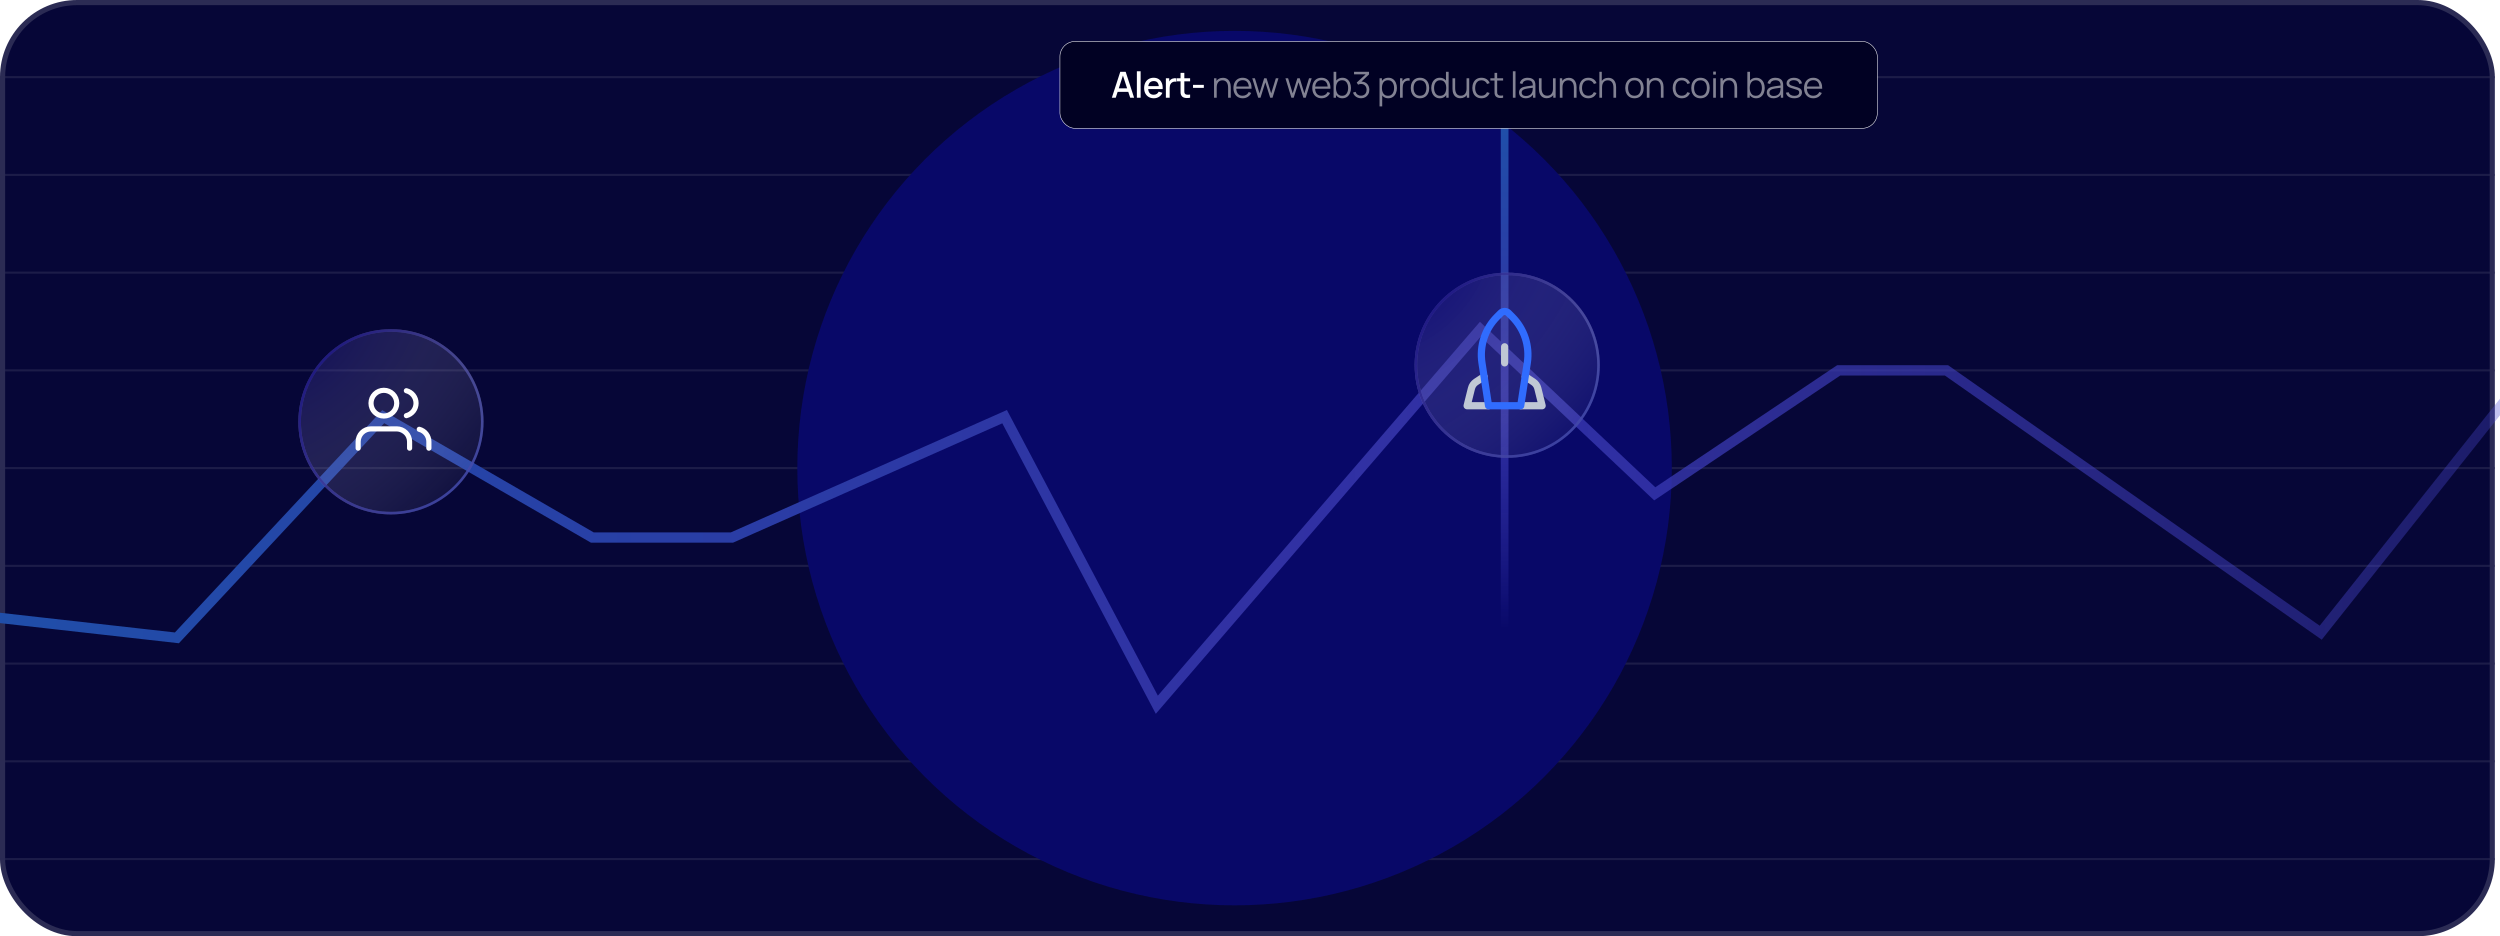 <svg width="486" height="182" viewBox="0 0 486 182" fill="none" xmlns="http://www.w3.org/2000/svg">
<g clip-path="url(#clip0_269_305)">
<path d="M225.5 83.5H222.167L222.842 80.792C222.942 80.389 223.189 80.038 223.534 79.808L224.8 78.975M231.2 78.967L232.467 79.8C232.811 80.03 233.058 80.381 233.158 80.783L233.833 83.5H230.5M228 74.333V76.833" stroke="#344054" stroke-width="2" stroke-linecap="round" stroke-linejoin="round"/>
<path d="M230.5 83.5H225.5L224.475 76.833C224.276 75.54 224.384 74.218 224.791 72.974C225.198 71.731 225.892 70.6 226.817 69.675L227.408 69.083C227.486 69.005 227.578 68.943 227.68 68.901C227.781 68.859 227.89 68.837 228 68.837C228.11 68.837 228.219 68.859 228.32 68.901C228.422 68.943 228.514 69.005 228.592 69.083L229.184 69.675C230.108 70.601 230.802 71.731 231.209 72.975C231.616 74.218 231.724 75.54 231.525 76.833L230.5 83.5Z" stroke="#306CFE" stroke-width="2" stroke-linecap="round" stroke-linejoin="round"/>
<rect x="0.5" y="0.5" width="484" height="181" rx="14.5" fill="#060637" stroke="#2B2B54"/>
<path d="M-1 15H485" stroke="#2B2B54" stroke-opacity="0.61" stroke-width="0.4"/>
<path d="M-1 34H485" stroke="#2B2B54" stroke-opacity="0.61" stroke-width="0.4"/>
<path d="M-1 53H485" stroke="#2B2B54" stroke-opacity="0.61" stroke-width="0.4"/>
<path d="M-1 72H485" stroke="#2B2B54" stroke-opacity="0.61" stroke-width="0.4"/>
<path d="M-1 91H485" stroke="#2B2B54" stroke-opacity="0.61" stroke-width="0.4"/>
<path d="M-1 110H485" stroke="#2B2B54" stroke-opacity="0.61" stroke-width="0.4"/>
<path d="M-1 129H485" stroke="#2B2B54" stroke-opacity="0.61" stroke-width="0.4"/>
<path d="M-1 148H485" stroke="#2B2B54" stroke-opacity="0.61" stroke-width="0.4"/>
<path d="M-1 167H485" stroke="#2B2B54" stroke-opacity="0.61" stroke-width="0.4"/>
<g filter="url(#filter0_f_269_305)">
<circle cx="240" cy="91" r="85" fill="#080868"/>
</g>
<path d="M-10 119L34.388 124L74.5 81L115.15 104.5H142.277L195.296 81L224.888 137L287.772 64L321.68 96L357.437 72H378.398L451.146 123L498 64" stroke="url(#paint0_linear_269_305)" stroke-width="2"/>
<g filter="url(#filter1_b_269_305)">
<circle cx="76" cy="82" r="18" fill="url(#paint1_radial_269_305)"/>
<circle cx="76" cy="82" r="17.75" stroke="url(#paint2_radial_269_305)" stroke-width="0.5"/>
<circle cx="76" cy="82" r="17.75" stroke="url(#paint3_linear_269_305)" stroke-width="0.5"/>
</g>
<path d="M79.625 87.125V85.875C79.625 85.212 79.362 84.576 78.893 84.107C78.424 83.638 77.788 83.375 77.125 83.375H72.125C71.462 83.375 70.826 83.638 70.357 84.107C69.888 84.576 69.625 85.212 69.625 85.875V87.125M83.375 87.125V85.875C83.375 85.321 83.19 84.783 82.851 84.345C82.511 83.907 82.036 83.595 81.5 83.456M79 75.956C79.538 76.094 80.014 76.407 80.355 76.845C80.695 77.284 80.88 77.823 80.88 78.378C80.88 78.933 80.695 79.472 80.355 79.911C80.014 80.35 79.538 80.662 79 80.8M77.125 78.375C77.125 79.756 76.006 80.875 74.625 80.875C73.244 80.875 72.125 79.756 72.125 78.375C72.125 76.994 73.244 75.875 74.625 75.875C76.006 75.875 77.125 76.994 77.125 78.375Z" stroke="white" stroke-linecap="round" stroke-linejoin="round"/>
<path d="M292.5 23.5V131.5" stroke="url(#paint4_linear_269_305)" stroke-width="1.5"/>
<g filter="url(#filter2_bf_269_305)">
<circle cx="293" cy="71" r="18" fill="url(#paint5_radial_269_305)"/>
<circle cx="293" cy="71" r="17.75" stroke="url(#paint6_radial_269_305)" stroke-width="0.5"/>
<circle cx="293" cy="71" r="17.75" stroke="url(#paint7_linear_269_305)" stroke-width="0.5"/>
</g>
<path d="M289.375 78.875H285.208L286.052 75.49C286.177 74.987 286.486 74.548 286.917 74.26L288.5 73.219M296.5 73.209L298.083 74.25C298.514 74.538 298.823 74.976 298.948 75.479L299.791 78.875H295.625M292.5 67.416V70.541" stroke="#C0C8D5" stroke-width="1.4" stroke-linecap="round" stroke-linejoin="round"/>
<path d="M295.625 78.875H289.375L288.094 70.541C287.845 68.925 287.98 67.272 288.489 65.718C288.997 64.163 289.865 62.75 291.021 61.593L291.761 60.854C291.857 60.756 291.973 60.679 292.099 60.626C292.226 60.573 292.363 60.546 292.5 60.546C292.638 60.546 292.774 60.573 292.901 60.626C293.028 60.679 293.143 60.756 293.24 60.854L293.98 61.594C295.136 62.751 296.003 64.164 296.512 65.718C297.02 67.273 297.155 68.925 296.907 70.541L295.625 78.875Z" stroke="#306CFE" stroke-width="1.4" stroke-linecap="round" stroke-linejoin="round"/>
<rect x="206.05" y="8.05" width="158.9" height="16.9" rx="2.95" fill="#010123"/>
<rect x="206.05" y="8.05" width="158.9" height="16.9" rx="2.95" stroke="white" stroke-width="0.1"/>
<path d="M216.14 19L217.778 13.96H218.832L220.47 19H219.71L218.202 14.401H218.391L216.899 19H216.14ZM216.991 17.863V17.177H219.623V17.863H216.991ZM221.007 19V13.855H221.739V19H221.007ZM224.306 19.105C223.931 19.105 223.601 19.023 223.316 18.86C223.034 18.694 222.813 18.465 222.654 18.171C222.498 17.874 222.42 17.531 222.42 17.142C222.42 16.729 222.497 16.37 222.651 16.067C222.807 15.764 223.024 15.529 223.302 15.364C223.58 15.198 223.903 15.115 224.271 15.115C224.656 15.115 224.984 15.205 225.255 15.384C225.526 15.562 225.727 15.815 225.86 16.144C225.996 16.473 226.049 16.864 226.021 17.317H225.29V17.05C225.285 16.612 225.201 16.288 225.038 16.078C224.877 15.867 224.631 15.762 224.299 15.762C223.933 15.762 223.658 15.878 223.473 16.109C223.289 16.34 223.197 16.674 223.197 17.11C223.197 17.525 223.289 17.847 223.473 18.076C223.658 18.302 223.924 18.416 224.271 18.416C224.5 18.416 224.697 18.364 224.863 18.262C225.031 18.157 225.162 18.007 225.255 17.814L225.972 18.041C225.825 18.379 225.603 18.642 225.304 18.828C225.005 19.013 224.673 19.105 224.306 19.105ZM222.959 17.317V16.746H225.657V17.317H222.959ZM226.647 19V15.22H227.298V16.137L227.207 16.018C227.253 15.897 227.314 15.786 227.389 15.685C227.463 15.583 227.55 15.499 227.648 15.434C227.743 15.364 227.85 15.31 227.966 15.273C228.085 15.233 228.207 15.21 228.33 15.203C228.454 15.193 228.573 15.199 228.687 15.22V15.906C228.564 15.873 228.426 15.864 228.274 15.878C228.125 15.892 227.987 15.94 227.861 16.021C227.742 16.099 227.648 16.192 227.578 16.302C227.51 16.411 227.461 16.534 227.431 16.669C227.4 16.802 227.385 16.943 227.385 17.093V19H226.647ZM231.357 19C231.119 19.047 230.885 19.067 230.657 19.059C230.428 19.052 230.224 19.008 230.044 18.927C229.865 18.845 229.729 18.716 229.638 18.541C229.557 18.385 229.512 18.227 229.505 18.066C229.501 17.902 229.498 17.718 229.498 17.512V14.17H230.233V17.477C230.233 17.629 230.234 17.761 230.237 17.873C230.241 17.985 230.266 18.079 230.31 18.157C230.394 18.301 230.527 18.384 230.709 18.405C230.894 18.424 231.109 18.416 231.357 18.381V19ZM228.774 15.808V15.22H231.357V15.808H228.774ZM231.924 17.085V16.497H234.024V17.085H231.924Z" fill="white"/>
<path d="M238.745 19V17.072C238.745 16.861 238.725 16.669 238.685 16.494C238.645 16.317 238.581 16.163 238.493 16.032C238.406 15.899 238.293 15.796 238.153 15.724C238.015 15.652 237.847 15.616 237.649 15.616C237.467 15.616 237.306 15.647 237.166 15.71C237.028 15.773 236.912 15.864 236.816 15.983C236.723 16.1 236.652 16.242 236.603 16.41C236.554 16.578 236.529 16.769 236.529 16.984L236.165 16.904C236.165 16.516 236.233 16.191 236.368 15.927C236.503 15.663 236.69 15.464 236.928 15.329C237.166 15.193 237.439 15.126 237.747 15.126C237.973 15.126 238.171 15.161 238.339 15.23C238.509 15.3 238.652 15.395 238.769 15.514C238.888 15.633 238.984 15.77 239.056 15.924C239.128 16.075 239.181 16.237 239.214 16.41C239.246 16.58 239.263 16.751 239.263 16.921V19H238.745ZM236.011 19V15.22H236.477V16.151H236.529V19H236.011ZM241.59 19.105C241.221 19.105 240.901 19.023 240.631 18.86C240.362 18.697 240.154 18.467 240.004 18.171C239.855 17.874 239.78 17.526 239.78 17.128C239.78 16.715 239.854 16.358 240.001 16.056C240.148 15.755 240.354 15.523 240.62 15.36C240.889 15.197 241.205 15.115 241.569 15.115C241.942 15.115 242.261 15.201 242.524 15.374C242.788 15.544 242.987 15.789 243.123 16.109C243.258 16.429 243.32 16.81 243.308 17.253H242.783V17.072C242.774 16.581 242.668 16.212 242.465 15.962C242.264 15.712 241.97 15.588 241.583 15.588C241.177 15.588 240.865 15.719 240.648 15.983C240.434 16.247 240.326 16.622 240.326 17.11C240.326 17.586 240.434 17.956 240.648 18.22C240.865 18.481 241.172 18.611 241.569 18.611C241.839 18.611 242.075 18.55 242.276 18.426C242.479 18.3 242.639 18.119 242.755 17.884L243.235 18.069C243.085 18.398 242.865 18.654 242.573 18.835C242.284 19.015 241.956 19.105 241.59 19.105ZM240.144 17.253V16.823H243.032V17.253H240.144ZM244.593 19L243.438 15.216L243.953 15.22L244.849 18.157L245.748 15.22H246.217L247.117 18.157L248.02 15.22H248.531L247.376 19H246.928L245.983 15.99L245.041 19H244.593ZM251.048 19L249.893 15.216L250.407 15.22L251.303 18.157L252.203 15.22H252.672L253.571 18.157L254.474 15.22H254.985L253.83 19H253.382L252.437 15.99L251.496 19H251.048ZM256.919 19.105C256.55 19.105 256.23 19.023 255.96 18.86C255.691 18.697 255.482 18.467 255.333 18.171C255.184 17.874 255.109 17.526 255.109 17.128C255.109 16.715 255.183 16.358 255.33 16.056C255.477 15.755 255.683 15.523 255.949 15.36C256.217 15.197 256.534 15.115 256.898 15.115C257.271 15.115 257.589 15.201 257.853 15.374C258.117 15.544 258.316 15.789 258.452 16.109C258.587 16.429 258.649 16.81 258.637 17.253H258.112V17.072C258.103 16.581 257.997 16.212 257.794 15.962C257.593 15.712 257.299 15.588 256.912 15.588C256.506 15.588 256.194 15.719 255.977 15.983C255.762 16.247 255.655 16.622 255.655 17.11C255.655 17.586 255.762 17.956 255.977 18.22C256.194 18.481 256.501 18.611 256.898 18.611C257.168 18.611 257.404 18.55 257.605 18.426C257.808 18.3 257.967 18.119 258.084 17.884L258.564 18.069C258.414 18.398 258.194 18.654 257.902 18.835C257.613 19.015 257.285 19.105 256.919 19.105ZM255.473 17.253V16.823H258.361V17.253H255.473ZM260.951 19.105C260.604 19.105 260.31 19.017 260.069 18.843C259.829 18.665 259.647 18.426 259.523 18.125C259.4 17.822 259.338 17.482 259.338 17.107C259.338 16.724 259.4 16.383 259.523 16.084C259.649 15.784 259.834 15.547 260.076 15.374C260.319 15.201 260.618 15.115 260.972 15.115C261.318 15.115 261.614 15.203 261.861 15.377C262.109 15.553 262.298 15.79 262.428 16.091C262.561 16.392 262.628 16.731 262.628 17.107C262.628 17.485 262.561 17.824 262.428 18.125C262.295 18.426 262.104 18.665 261.854 18.843C261.605 19.017 261.304 19.105 260.951 19.105ZM259.25 19V13.96H259.768V16.154H259.712V19H259.25ZM260.899 18.625C261.162 18.625 261.382 18.559 261.557 18.426C261.732 18.293 261.862 18.112 261.949 17.884C262.037 17.652 262.082 17.393 262.082 17.107C262.082 16.822 262.039 16.565 261.952 16.337C261.866 16.108 261.734 15.927 261.557 15.794C261.382 15.661 261.159 15.595 260.888 15.595C260.625 15.595 260.405 15.659 260.23 15.787C260.058 15.915 259.928 16.094 259.842 16.323C259.755 16.549 259.712 16.81 259.712 17.107C259.712 17.398 259.755 17.66 259.842 17.89C259.928 18.119 260.059 18.299 260.234 18.43C260.409 18.56 260.63 18.625 260.899 18.625ZM264.591 19.102C264.341 19.102 264.111 19.057 263.901 18.968C263.691 18.88 263.51 18.754 263.359 18.59C263.207 18.425 263.096 18.228 263.026 17.999L263.516 17.852C263.6 18.102 263.738 18.291 263.929 18.419C264.123 18.547 264.341 18.609 264.584 18.605C264.808 18.6 265 18.55 265.161 18.454C265.325 18.358 265.449 18.225 265.536 18.055C265.622 17.885 265.665 17.688 265.665 17.463C265.665 17.12 265.565 16.845 265.364 16.637C265.166 16.427 264.903 16.323 264.577 16.323C264.486 16.323 264.39 16.335 264.29 16.361C264.189 16.384 264.096 16.418 264.01 16.462L263.751 16.053L265.711 14.243L265.795 14.454H263.226V13.96H266.138V14.46L264.43 16.091L264.423 15.889C264.773 15.844 265.081 15.884 265.347 16.008C265.613 16.131 265.82 16.32 265.97 16.575C266.121 16.826 266.197 17.123 266.197 17.463C266.197 17.785 266.127 18.07 265.987 18.317C265.85 18.562 265.659 18.755 265.417 18.895C265.174 19.033 264.899 19.102 264.591 19.102ZM269.884 19.105C269.537 19.105 269.243 19.017 269.002 18.843C268.762 18.665 268.58 18.426 268.456 18.125C268.333 17.822 268.271 17.482 268.271 17.107C268.271 16.724 268.333 16.383 268.456 16.084C268.582 15.784 268.767 15.547 269.009 15.374C269.252 15.201 269.551 15.115 269.905 15.115C270.251 15.115 270.547 15.203 270.794 15.377C271.042 15.553 271.231 15.79 271.361 16.091C271.494 16.392 271.561 16.731 271.561 17.107C271.561 17.485 271.494 17.824 271.361 18.125C271.228 18.426 271.037 18.665 270.787 18.843C270.538 19.017 270.237 19.105 269.884 19.105ZM268.183 20.68V15.22H268.645V18.066H268.701V20.68H268.183ZM269.832 18.625C270.096 18.625 270.315 18.559 270.49 18.426C270.665 18.293 270.796 18.112 270.882 17.884C270.971 17.652 271.015 17.393 271.015 17.107C271.015 16.822 270.972 16.565 270.885 16.337C270.799 16.108 270.667 15.927 270.49 15.794C270.315 15.661 270.092 15.595 269.821 15.595C269.558 15.595 269.338 15.659 269.163 15.787C268.991 15.915 268.861 16.094 268.775 16.323C268.689 16.549 268.645 16.81 268.645 17.107C268.645 17.398 268.689 17.66 268.775 17.89C268.861 18.119 268.992 18.299 269.167 18.43C269.342 18.56 269.564 18.625 269.832 18.625ZM272.169 19V15.22H272.631V16.13L272.54 16.011C272.582 15.899 272.637 15.796 272.705 15.703C272.773 15.607 272.846 15.529 272.925 15.469C273.023 15.382 273.138 15.317 273.268 15.273C273.399 15.226 273.531 15.199 273.664 15.192C273.797 15.183 273.918 15.192 274.028 15.22V15.703C273.89 15.668 273.74 15.66 273.576 15.678C273.413 15.697 273.263 15.762 273.125 15.874C272.999 15.973 272.904 16.09 272.841 16.228C272.778 16.363 272.736 16.508 272.715 16.662C272.694 16.814 272.684 16.964 272.684 17.113V19H272.169ZM276.042 19.105C275.666 19.105 275.346 19.02 275.08 18.849C274.814 18.679 274.609 18.444 274.467 18.142C274.325 17.841 274.254 17.496 274.254 17.107C274.254 16.71 274.326 16.362 274.471 16.064C274.615 15.765 274.821 15.533 275.087 15.367C275.355 15.199 275.673 15.115 276.042 15.115C276.42 15.115 276.742 15.2 277.008 15.37C277.276 15.539 277.481 15.773 277.621 16.074C277.763 16.373 277.834 16.717 277.834 17.107C277.834 17.503 277.763 17.852 277.621 18.153C277.478 18.452 277.273 18.685 277.005 18.853C276.736 19.021 276.415 19.105 276.042 19.105ZM276.042 18.611C276.462 18.611 276.775 18.473 276.98 18.195C277.185 17.915 277.288 17.552 277.288 17.107C277.288 16.649 277.184 16.285 276.977 16.015C276.771 15.744 276.46 15.608 276.042 15.608C275.76 15.608 275.526 15.673 275.342 15.801C275.16 15.927 275.024 16.103 274.933 16.329C274.844 16.553 274.8 16.812 274.8 17.107C274.8 17.561 274.905 17.927 275.115 18.202C275.325 18.475 275.634 18.611 276.042 18.611ZM279.913 19.105C279.56 19.105 279.259 19.017 279.01 18.843C278.76 18.665 278.569 18.426 278.436 18.125C278.303 17.824 278.236 17.485 278.236 17.107C278.236 16.731 278.301 16.392 278.432 16.091C278.565 15.79 278.755 15.553 279.003 15.377C279.25 15.203 279.546 15.115 279.892 15.115C280.246 15.115 280.545 15.201 280.788 15.374C281.03 15.547 281.213 15.784 281.337 16.084C281.463 16.383 281.526 16.724 281.526 17.107C281.526 17.482 281.464 17.822 281.341 18.125C281.217 18.426 281.035 18.665 280.795 18.843C280.554 19.017 280.26 19.105 279.913 19.105ZM279.965 18.625C280.233 18.625 280.455 18.56 280.63 18.43C280.805 18.299 280.936 18.119 281.022 17.89C281.108 17.66 281.152 17.398 281.152 17.107C281.152 16.81 281.108 16.549 281.022 16.323C280.936 16.094 280.805 15.915 280.63 15.787C280.457 15.659 280.239 15.595 279.976 15.595C279.705 15.595 279.481 15.661 279.304 15.794C279.126 15.927 278.994 16.108 278.908 16.337C278.824 16.565 278.782 16.822 278.782 17.107C278.782 17.393 278.825 17.652 278.912 17.884C279 18.112 279.132 18.293 279.307 18.426C279.482 18.559 279.701 18.625 279.965 18.625ZM281.152 19V16.154H281.096V13.96H281.614V19H281.152ZM283.881 19.095C283.655 19.095 283.456 19.059 283.286 18.989C283.118 18.919 282.975 18.825 282.856 18.706C282.739 18.587 282.644 18.452 282.572 18.3C282.5 18.146 282.447 17.984 282.415 17.814C282.382 17.641 282.366 17.469 282.366 17.299V15.22H282.884V17.148C282.884 17.356 282.903 17.549 282.943 17.726C282.983 17.903 283.046 18.058 283.132 18.192C283.221 18.322 283.334 18.424 283.472 18.496C283.612 18.568 283.781 18.605 283.979 18.605C284.161 18.605 284.321 18.573 284.459 18.51C284.599 18.447 284.715 18.357 284.809 18.241C284.904 18.122 284.977 17.978 285.026 17.81C285.075 17.64 285.099 17.448 285.099 17.236L285.463 17.317C285.463 17.704 285.395 18.029 285.26 18.293C285.125 18.557 284.938 18.756 284.7 18.892C284.462 19.027 284.189 19.095 283.881 19.095ZM285.152 19V18.069H285.099V15.22H285.614V19H285.152ZM288 19.105C287.619 19.105 287.297 19.02 287.034 18.849C286.77 18.679 286.569 18.445 286.432 18.146C286.296 17.845 286.226 17.5 286.222 17.11C286.226 16.713 286.299 16.366 286.439 16.067C286.579 15.766 286.781 15.533 287.044 15.367C287.308 15.199 287.628 15.115 288.003 15.115C288.386 15.115 288.718 15.208 289.001 15.395C289.285 15.582 289.48 15.837 289.585 16.162L289.081 16.323C288.993 16.096 288.851 15.921 288.658 15.797C288.466 15.671 288.247 15.608 288 15.608C287.722 15.608 287.492 15.673 287.31 15.801C287.128 15.927 286.993 16.103 286.904 16.329C286.816 16.556 286.77 16.816 286.768 17.11C286.772 17.563 286.877 17.927 287.083 18.202C287.288 18.475 287.594 18.611 288 18.611C288.256 18.611 288.475 18.553 288.654 18.436C288.836 18.317 288.974 18.145 289.067 17.919L289.585 18.073C289.445 18.409 289.24 18.665 288.969 18.843C288.699 19.017 288.375 19.105 288 19.105ZM292.206 19C291.993 19.044 291.783 19.062 291.576 19.052C291.37 19.043 291.186 18.999 291.023 18.919C290.862 18.84 290.739 18.716 290.655 18.549C290.588 18.409 290.55 18.267 290.543 18.125C290.539 17.98 290.536 17.816 290.536 17.631V14.17H291.047V17.61C291.047 17.769 291.048 17.902 291.051 18.009C291.055 18.114 291.08 18.208 291.124 18.29C291.208 18.446 291.341 18.539 291.523 18.57C291.708 18.6 291.935 18.593 292.206 18.549V19ZM289.728 15.661V15.22H292.206V15.661H289.728ZM294.102 19V13.855H294.616V19H294.102ZM296.587 19.105C296.302 19.105 296.063 19.054 295.87 18.951C295.678 18.848 295.535 18.712 295.439 18.541C295.343 18.371 295.296 18.186 295.296 17.985C295.296 17.78 295.336 17.605 295.418 17.46C295.502 17.313 295.615 17.193 295.758 17.099C295.902 17.006 296.069 16.935 296.258 16.886C296.449 16.839 296.661 16.799 296.892 16.764C297.125 16.726 297.352 16.695 297.574 16.669C297.798 16.641 297.994 16.614 298.162 16.588L297.98 16.701C297.987 16.327 297.915 16.051 297.763 15.871C297.611 15.691 297.348 15.601 296.972 15.601C296.713 15.601 296.494 15.66 296.314 15.777C296.137 15.893 296.012 16.078 295.94 16.329L295.439 16.183C295.525 15.844 295.699 15.582 295.961 15.395C296.222 15.208 296.561 15.115 296.979 15.115C297.324 15.115 297.617 15.18 297.858 15.311C298.1 15.439 298.272 15.626 298.372 15.871C298.419 15.981 298.449 16.103 298.463 16.238C298.477 16.374 298.484 16.512 298.484 16.651V19H298.026V18.052L298.159 18.108C298.03 18.432 297.831 18.679 297.56 18.849C297.289 19.02 296.965 19.105 296.587 19.105ZM296.647 18.66C296.887 18.66 297.097 18.617 297.277 18.531C297.456 18.445 297.601 18.327 297.711 18.177C297.82 18.026 297.891 17.855 297.924 17.666C297.952 17.545 297.967 17.412 297.97 17.267C297.972 17.12 297.973 17.011 297.973 16.939L298.169 17.04C297.994 17.063 297.804 17.087 297.599 17.11C297.396 17.133 297.195 17.16 296.997 17.191C296.801 17.221 296.623 17.257 296.465 17.299C296.357 17.329 296.253 17.372 296.153 17.428C296.053 17.482 295.97 17.555 295.905 17.645C295.842 17.736 295.81 17.85 295.81 17.985C295.81 18.095 295.837 18.201 295.891 18.303C295.947 18.406 296.035 18.491 296.157 18.559C296.28 18.627 296.444 18.66 296.647 18.66ZM300.681 19.095C300.454 19.095 300.256 19.059 300.086 18.989C299.918 18.919 299.774 18.825 299.655 18.706C299.539 18.587 299.444 18.452 299.372 18.3C299.299 18.146 299.247 17.984 299.214 17.814C299.182 17.641 299.165 17.469 299.165 17.299V15.22H299.683V17.148C299.683 17.356 299.703 17.549 299.743 17.726C299.782 17.903 299.845 18.058 299.932 18.192C300.02 18.322 300.134 18.424 300.271 18.496C300.411 18.568 300.58 18.605 300.779 18.605C300.961 18.605 301.121 18.573 301.258 18.51C301.398 18.447 301.515 18.357 301.608 18.241C301.704 18.122 301.776 17.978 301.825 17.81C301.874 17.64 301.899 17.448 301.899 17.236L302.263 17.317C302.263 17.704 302.195 18.029 302.06 18.293C301.924 18.557 301.738 18.756 301.5 18.892C301.262 19.027 300.989 19.095 300.681 19.095ZM301.951 19V18.069H301.899V15.22H302.413V19H301.951ZM305.962 19V17.072C305.962 16.861 305.942 16.669 305.902 16.494C305.862 16.317 305.798 16.163 305.71 16.032C305.623 15.899 305.51 15.796 305.37 15.724C305.232 15.652 305.064 15.616 304.866 15.616C304.684 15.616 304.523 15.647 304.383 15.71C304.245 15.773 304.129 15.864 304.033 15.983C303.94 16.1 303.869 16.242 303.82 16.41C303.771 16.578 303.746 16.769 303.746 16.984L303.382 16.904C303.382 16.516 303.45 16.191 303.585 15.927C303.72 15.663 303.907 15.464 304.145 15.329C304.383 15.193 304.656 15.126 304.964 15.126C305.19 15.126 305.388 15.161 305.556 15.23C305.726 15.3 305.869 15.395 305.986 15.514C306.105 15.633 306.201 15.77 306.273 15.924C306.345 16.075 306.398 16.237 306.431 16.41C306.463 16.58 306.48 16.751 306.48 16.921V19H305.962ZM303.228 19V15.22H303.694V16.151H303.746V19H303.228ZM308.775 19.105C308.395 19.105 308.073 19.02 307.809 18.849C307.546 18.679 307.345 18.445 307.207 18.146C307.072 17.845 307.002 17.5 306.997 17.11C307.002 16.713 307.074 16.366 307.214 16.067C307.354 15.766 307.556 15.533 307.82 15.367C308.083 15.199 308.403 15.115 308.779 15.115C309.161 15.115 309.494 15.208 309.776 15.395C310.061 15.582 310.256 15.837 310.361 16.162L309.857 16.323C309.768 16.096 309.627 15.921 309.433 15.797C309.242 15.671 309.023 15.608 308.775 15.608C308.498 15.608 308.268 15.673 308.086 15.801C307.904 15.927 307.768 16.103 307.68 16.329C307.591 16.556 307.546 16.816 307.543 17.11C307.548 17.563 307.653 17.927 307.858 18.202C308.064 18.475 308.369 18.611 308.775 18.611C309.032 18.611 309.25 18.553 309.43 18.436C309.612 18.317 309.749 18.145 309.843 17.919L310.361 18.073C310.221 18.409 310.015 18.665 309.745 18.843C309.474 19.017 309.151 19.105 308.775 19.105ZM313.653 19V17.072C313.653 16.861 313.633 16.669 313.594 16.494C313.554 16.317 313.49 16.163 313.401 16.032C313.315 15.899 313.202 15.796 313.062 15.724C312.924 15.652 312.756 15.616 312.558 15.616C312.376 15.616 312.215 15.647 312.075 15.71C311.937 15.773 311.82 15.864 311.725 15.983C311.631 16.1 311.56 16.242 311.511 16.41C311.462 16.578 311.438 16.769 311.438 16.984L311.074 16.904C311.074 16.516 311.141 16.191 311.277 15.927C311.412 15.663 311.599 15.464 311.837 15.329C312.075 15.193 312.348 15.126 312.656 15.126C312.882 15.126 313.079 15.161 313.247 15.23C313.418 15.3 313.561 15.395 313.678 15.514C313.797 15.633 313.892 15.77 313.965 15.924C314.037 16.075 314.09 16.237 314.122 16.41C314.155 16.58 314.171 16.751 314.171 16.921V19H313.653ZM310.92 19V13.96H311.385V16.805H311.438V19H310.92ZM317.739 19.105C317.364 19.105 317.043 19.02 316.777 18.849C316.511 18.679 316.307 18.444 316.164 18.142C316.022 17.841 315.951 17.496 315.951 17.107C315.951 16.71 316.023 16.362 316.168 16.064C316.313 15.765 316.518 15.533 316.784 15.367C317.052 15.199 317.371 15.115 317.739 15.115C318.117 15.115 318.439 15.2 318.705 15.37C318.974 15.539 319.178 15.773 319.318 16.074C319.46 16.373 319.531 16.717 319.531 17.107C319.531 17.503 319.46 17.852 319.318 18.153C319.176 18.452 318.97 18.685 318.702 18.853C318.434 19.021 318.113 19.105 317.739 19.105ZM317.739 18.611C318.159 18.611 318.472 18.473 318.677 18.195C318.883 17.915 318.985 17.552 318.985 17.107C318.985 16.649 318.882 16.285 318.674 16.015C318.469 15.744 318.157 15.608 317.739 15.608C317.457 15.608 317.224 15.673 317.039 15.801C316.857 15.927 316.721 16.103 316.63 16.329C316.541 16.553 316.497 16.812 316.497 17.107C316.497 17.561 316.602 17.927 316.812 18.202C317.022 18.475 317.331 18.611 317.739 18.611ZM322.873 19V17.072C322.873 16.861 322.854 16.669 322.814 16.494C322.774 16.317 322.71 16.163 322.621 16.032C322.535 15.899 322.422 15.796 322.282 15.724C322.144 15.652 321.976 15.616 321.778 15.616C321.596 15.616 321.435 15.647 321.295 15.71C321.157 15.773 321.041 15.864 320.945 15.983C320.852 16.1 320.78 16.242 320.731 16.41C320.682 16.578 320.658 16.769 320.658 16.984L320.294 16.904C320.294 16.516 320.362 16.191 320.497 15.927C320.632 15.663 320.819 15.464 321.057 15.329C321.295 15.193 321.568 15.126 321.876 15.126C322.102 15.126 322.299 15.161 322.467 15.23C322.638 15.3 322.781 15.395 322.898 15.514C323.017 15.633 323.113 15.77 323.185 15.924C323.257 16.075 323.31 16.237 323.342 16.41C323.375 16.58 323.391 16.751 323.391 16.921V19H322.873ZM320.14 19V15.22H320.605V16.151H320.658V19H320.14ZM326.949 19.105C326.569 19.105 326.247 19.02 325.983 18.849C325.719 18.679 325.519 18.445 325.381 18.146C325.246 17.845 325.176 17.5 325.171 17.11C325.176 16.713 325.248 16.366 325.388 16.067C325.528 15.766 325.73 15.533 325.994 15.367C326.257 15.199 326.577 15.115 326.953 15.115C327.335 15.115 327.668 15.208 327.95 15.395C328.235 15.582 328.43 15.837 328.535 16.162L328.031 16.323C327.942 16.096 327.801 15.921 327.607 15.797C327.416 15.671 327.196 15.608 326.949 15.608C326.671 15.608 326.442 15.673 326.26 15.801C326.078 15.927 325.942 16.103 325.854 16.329C325.765 16.556 325.719 16.816 325.717 17.11C325.722 17.563 325.827 17.927 326.032 18.202C326.237 18.475 326.543 18.611 326.949 18.611C327.206 18.611 327.424 18.553 327.604 18.436C327.786 18.317 327.923 18.145 328.017 17.919L328.535 18.073C328.395 18.409 328.189 18.665 327.919 18.843C327.648 19.017 327.325 19.105 326.949 19.105ZM330.573 19.105C330.197 19.105 329.876 19.02 329.61 18.849C329.344 18.679 329.14 18.444 328.998 18.142C328.856 17.841 328.784 17.496 328.784 17.107C328.784 16.71 328.857 16.362 329.001 16.064C329.146 15.765 329.351 15.533 329.617 15.367C329.886 15.199 330.204 15.115 330.573 15.115C330.951 15.115 331.273 15.2 331.539 15.37C331.807 15.539 332.011 15.773 332.151 16.074C332.294 16.373 332.365 16.717 332.365 17.107C332.365 17.503 332.294 17.852 332.151 18.153C332.009 18.452 331.804 18.685 331.535 18.853C331.267 19.021 330.946 19.105 330.573 19.105ZM330.573 18.611C330.993 18.611 331.306 18.473 331.511 18.195C331.716 17.915 331.819 17.552 331.819 17.107C331.819 16.649 331.715 16.285 331.507 16.015C331.302 15.744 330.991 15.608 330.573 15.608C330.291 15.608 330.057 15.673 329.873 15.801C329.691 15.927 329.554 16.103 329.463 16.329C329.375 16.553 329.33 16.812 329.33 17.107C329.33 17.561 329.435 17.927 329.645 18.202C329.855 18.475 330.165 18.611 330.573 18.611ZM333.047 14.502V13.925H333.562V14.502H333.047ZM333.047 19V15.22H333.562V19H333.047ZM337.181 19V17.072C337.181 16.861 337.161 16.669 337.121 16.494C337.082 16.317 337.018 16.163 336.929 16.032C336.843 15.899 336.729 15.796 336.589 15.724C336.452 15.652 336.284 15.616 336.085 15.616C335.903 15.616 335.742 15.647 335.602 15.71C335.465 15.773 335.348 15.864 335.252 15.983C335.159 16.1 335.088 16.242 335.039 16.41C334.99 16.578 334.965 16.769 334.965 16.984L334.601 16.904C334.601 16.516 334.669 16.191 334.804 15.927C334.94 15.663 335.126 15.464 335.364 15.329C335.602 15.193 335.875 15.126 336.183 15.126C336.41 15.126 336.607 15.161 336.775 15.23C336.945 15.3 337.089 15.395 337.205 15.514C337.324 15.633 337.42 15.77 337.492 15.924C337.565 16.075 337.617 16.237 337.65 16.41C337.683 16.58 337.699 16.751 337.699 16.921V19H337.181ZM334.447 19V15.22H334.913V16.151H334.965V19H334.447ZM341.386 19.105C341.038 19.105 340.744 19.017 340.504 18.843C340.264 18.665 340.082 18.426 339.958 18.125C339.834 17.822 339.772 17.482 339.772 17.107C339.772 16.724 339.834 16.383 339.958 16.084C340.084 15.784 340.268 15.547 340.511 15.374C340.754 15.201 341.052 15.115 341.407 15.115C341.752 15.115 342.049 15.203 342.296 15.377C342.543 15.553 342.732 15.79 342.863 16.091C342.996 16.392 343.062 16.731 343.062 17.107C343.062 17.485 342.996 17.824 342.863 18.125C342.73 18.426 342.539 18.665 342.289 18.843C342.039 19.017 341.738 19.105 341.386 19.105ZM339.685 19V13.96H340.203V16.154H340.147V19H339.685ZM341.333 18.625C341.597 18.625 341.816 18.559 341.991 18.426C342.166 18.293 342.297 18.112 342.383 17.884C342.472 17.652 342.516 17.393 342.516 17.107C342.516 16.822 342.473 16.565 342.387 16.337C342.301 16.108 342.169 15.927 341.991 15.794C341.816 15.661 341.594 15.595 341.323 15.595C341.059 15.595 340.84 15.659 340.665 15.787C340.492 15.915 340.363 16.094 340.276 16.323C340.19 16.549 340.147 16.81 340.147 17.107C340.147 17.398 340.19 17.66 340.276 17.89C340.363 18.119 340.493 18.299 340.668 18.43C340.843 18.56 341.065 18.625 341.333 18.625ZM344.753 19.105C344.468 19.105 344.229 19.054 344.035 18.951C343.844 18.848 343.7 18.712 343.605 18.541C343.509 18.371 343.461 18.186 343.461 17.985C343.461 17.78 343.502 17.605 343.584 17.46C343.668 17.313 343.781 17.193 343.923 17.099C344.068 17.006 344.235 16.935 344.424 16.886C344.615 16.839 344.826 16.799 345.057 16.764C345.29 16.726 345.518 16.695 345.74 16.669C345.964 16.641 346.16 16.614 346.328 16.588L346.146 16.701C346.153 16.327 346.08 16.051 345.929 15.871C345.777 15.691 345.513 15.601 345.138 15.601C344.879 15.601 344.659 15.66 344.48 15.777C344.302 15.893 344.177 16.078 344.105 16.329L343.605 16.183C343.691 15.844 343.865 15.582 344.126 15.395C344.387 15.208 344.727 15.115 345.145 15.115C345.49 15.115 345.783 15.18 346.023 15.311C346.266 15.439 346.437 15.626 346.538 15.871C346.584 15.981 346.615 16.103 346.629 16.238C346.643 16.374 346.65 16.512 346.65 16.651V19H346.191V18.052L346.324 18.108C346.196 18.432 345.996 18.679 345.726 18.849C345.455 19.02 345.131 19.105 344.753 19.105ZM344.812 18.66C345.052 18.66 345.262 18.617 345.442 18.531C345.622 18.445 345.766 18.327 345.876 18.177C345.986 18.026 346.057 17.855 346.09 17.666C346.118 17.545 346.133 17.412 346.135 17.267C346.137 17.12 346.139 17.011 346.139 16.939L346.335 17.04C346.16 17.063 345.969 17.087 345.764 17.11C345.561 17.133 345.36 17.16 345.162 17.191C344.966 17.221 344.789 17.257 344.63 17.299C344.523 17.329 344.419 17.372 344.319 17.428C344.218 17.482 344.135 17.555 344.07 17.645C344.007 17.736 343.976 17.85 343.976 17.985C343.976 18.095 344.002 18.201 344.056 18.303C344.112 18.406 344.201 18.491 344.322 18.559C344.446 18.627 344.609 18.66 344.812 18.66ZM348.811 19.102C348.368 19.102 348.003 19.006 347.716 18.814C347.431 18.623 347.256 18.357 347.191 18.017L347.716 17.929C347.772 18.144 347.899 18.315 348.097 18.444C348.298 18.57 348.545 18.633 348.839 18.633C349.126 18.633 349.353 18.573 349.518 18.454C349.684 18.333 349.767 18.168 349.767 17.96C349.767 17.844 349.74 17.749 349.686 17.677C349.635 17.602 349.529 17.534 349.368 17.471C349.207 17.407 348.966 17.333 348.647 17.247C348.304 17.153 348.035 17.06 347.842 16.966C347.648 16.873 347.51 16.766 347.429 16.645C347.347 16.521 347.306 16.37 347.306 16.193C347.306 15.978 347.367 15.79 347.488 15.63C347.61 15.466 347.778 15.34 347.992 15.252C348.207 15.161 348.457 15.115 348.741 15.115C349.026 15.115 349.28 15.162 349.504 15.255C349.731 15.346 349.913 15.474 350.05 15.64C350.188 15.806 350.27 15.998 350.295 16.218L349.77 16.312C349.735 16.09 349.624 15.915 349.438 15.787C349.253 15.656 349.019 15.589 348.734 15.584C348.466 15.577 348.248 15.628 348.08 15.738C347.912 15.845 347.828 15.989 347.828 16.169C347.828 16.269 347.858 16.355 347.919 16.427C347.979 16.497 348.089 16.564 348.248 16.627C348.409 16.69 348.637 16.759 348.934 16.834C349.281 16.922 349.554 17.015 349.753 17.113C349.951 17.212 350.092 17.327 350.176 17.46C350.26 17.593 350.302 17.758 350.302 17.953C350.302 18.311 350.169 18.592 349.903 18.797C349.64 19 349.276 19.102 348.811 19.102ZM352.518 19.105C352.149 19.105 351.83 19.023 351.559 18.86C351.291 18.697 351.082 18.467 350.932 18.171C350.783 17.874 350.708 17.526 350.708 17.128C350.708 16.715 350.782 16.358 350.929 16.056C351.076 15.755 351.282 15.523 351.548 15.36C351.817 15.197 352.133 15.115 352.497 15.115C352.87 15.115 353.189 15.201 353.452 15.374C353.716 15.544 353.916 15.789 354.051 16.109C354.186 16.429 354.248 16.81 354.236 17.253H353.711V17.072C353.702 16.581 353.596 16.212 353.393 15.962C353.192 15.712 352.898 15.588 352.511 15.588C352.105 15.588 351.793 15.719 351.576 15.983C351.362 16.247 351.254 16.622 351.254 17.11C351.254 17.586 351.362 17.956 351.576 18.22C351.793 18.481 352.1 18.611 352.497 18.611C352.768 18.611 353.003 18.55 353.204 18.426C353.407 18.3 353.567 18.119 353.683 17.884L354.163 18.069C354.014 18.398 353.793 18.654 353.501 18.835C353.212 19.015 352.884 19.105 352.518 19.105ZM351.072 17.253V16.823H353.96V17.253H351.072Z" fill="white" fill-opacity="0.51"/>
</g>
<defs>
<filter id="filter0_f_269_305" x="85" y="-64" width="310" height="310" filterUnits="userSpaceOnUse" color-interpolation-filters="sRGB">
<feFlood flood-opacity="0" result="BackgroundImageFix"/>
<feBlend mode="normal" in="SourceGraphic" in2="BackgroundImageFix" result="shape"/>
<feGaussianBlur stdDeviation="35" result="effect1_foregroundBlur_269_305"/>
</filter>
<filter id="filter1_b_269_305" x="16" y="22" width="120" height="120" filterUnits="userSpaceOnUse" color-interpolation-filters="sRGB">
<feFlood flood-opacity="0" result="BackgroundImageFix"/>
<feGaussianBlur in="BackgroundImageFix" stdDeviation="21"/>
<feComposite in2="SourceAlpha" operator="in" result="effect1_backgroundBlur_269_305"/>
<feBlend mode="normal" in="SourceGraphic" in2="effect1_backgroundBlur_269_305" result="shape"/>
</filter>
<filter id="filter2_bf_269_305" x="233" y="11" width="120" height="120" filterUnits="userSpaceOnUse" color-interpolation-filters="sRGB">
<feFlood flood-opacity="0" result="BackgroundImageFix"/>
<feGaussianBlur in="BackgroundImageFix" stdDeviation="21"/>
<feComposite in2="SourceAlpha" operator="in" result="effect1_backgroundBlur_269_305"/>
<feBlend mode="normal" in="SourceGraphic" in2="effect1_backgroundBlur_269_305" result="shape"/>
<feGaussianBlur stdDeviation="0.25" result="effect2_foregroundBlur_269_305"/>
</filter>
<linearGradient id="paint0_linear_269_305" x1="-10" y1="94" x2="498" y2="94" gradientUnits="userSpaceOnUse">
<stop stop-color="#1F4FA9"/>
<stop offset="0.495" stop-color="#3131A3"/>
<stop offset="1" stop-color="#4B4AD5" stop-opacity="0.29"/>
</linearGradient>
<radialGradient id="paint1_radial_269_305" cx="0" cy="0" r="1" gradientUnits="userSpaceOnUse" gradientTransform="translate(58.324 65.071) rotate(44.074) scale(48.889 78.191)">
<stop stop-color="#1B1485" stop-opacity="0.4"/>
<stop offset="1" stop-color="white" stop-opacity="0"/>
</radialGradient>
<radialGradient id="paint2_radial_269_305" cx="0" cy="0" r="1" gradientUnits="userSpaceOnUse" gradientTransform="translate(58.324 65.071) rotate(44.074) scale(48.889 78.191)">
<stop stop-color="#EFEFEF" stop-opacity="0"/>
<stop offset="1" stop-color="#2D37A4"/>
</radialGradient>
<linearGradient id="paint3_linear_269_305" x1="58.667" y1="64.982" x2="100.327" y2="84.015" gradientUnits="userSpaceOnUse">
<stop stop-color="#1B1485" stop-opacity="0.9"/>
<stop offset="1" stop-color="#1B1485" stop-opacity="0"/>
</linearGradient>
<linearGradient id="paint4_linear_269_305" x1="293.5" y1="24" x2="293" y2="130.5" gradientUnits="userSpaceOnUse">
<stop stop-color="#1F4FA9"/>
<stop offset="0.44" stop-color="#3131A3"/>
<stop offset="0.923" stop-color="#4B4AD5" stop-opacity="0"/>
</linearGradient>
<radialGradient id="paint5_radial_269_305" cx="0" cy="0" r="1" gradientUnits="userSpaceOnUse" gradientTransform="translate(275.324 54.071) rotate(44.074) scale(48.889 78.191)">
<stop stop-color="#1B1485" stop-opacity="0.4"/>
<stop offset="1" stop-color="white" stop-opacity="0"/>
</radialGradient>
<radialGradient id="paint6_radial_269_305" cx="0" cy="0" r="1" gradientUnits="userSpaceOnUse" gradientTransform="translate(275.324 54.071) rotate(44.074) scale(48.889 78.191)">
<stop stop-color="#EFEFEF" stop-opacity="0"/>
<stop offset="1" stop-color="#2D37A4"/>
</radialGradient>
<linearGradient id="paint7_linear_269_305" x1="275.667" y1="53.982" x2="317.327" y2="73.015" gradientUnits="userSpaceOnUse">
<stop stop-color="#1B1485" stop-opacity="0.9"/>
<stop offset="1" stop-color="#1B1485" stop-opacity="0"/>
</linearGradient>
<clipPath id="clip0_269_305">
<rect width="486" height="182" fill="white"/>
</clipPath>
</defs>
</svg>
